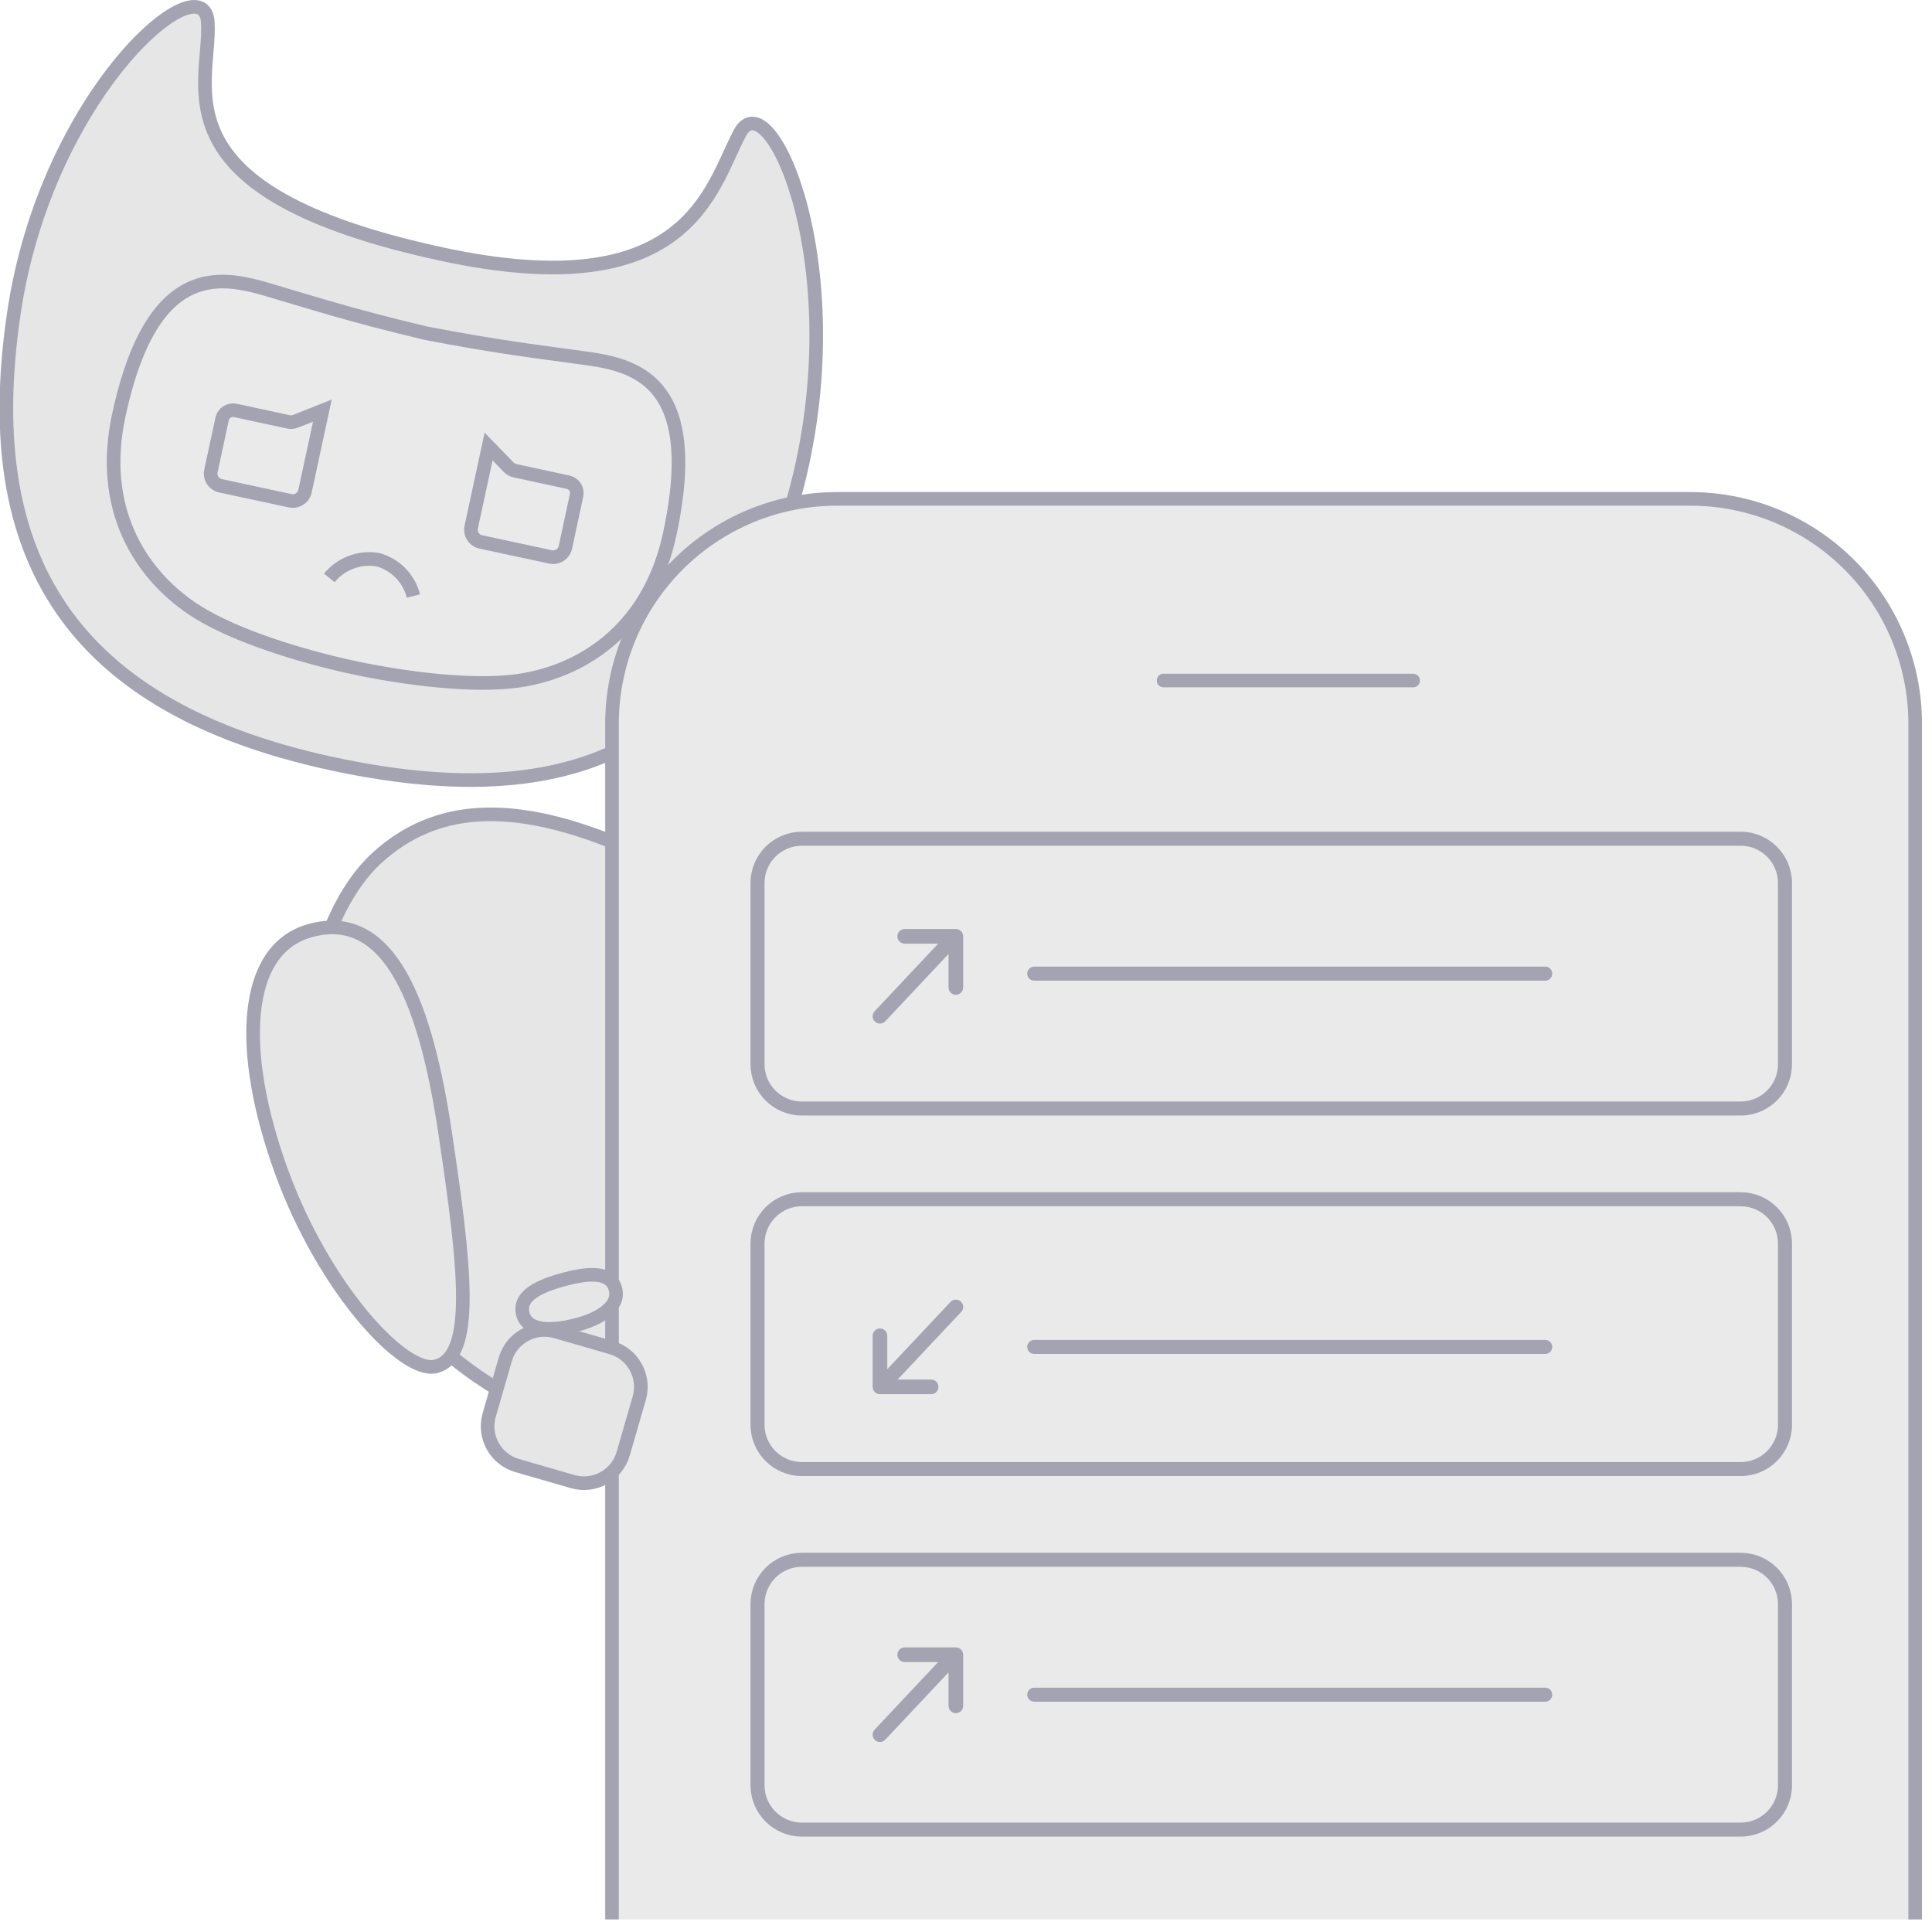 <svg width="142" height="142" viewBox="0 0 142 142" fill="none" xmlns="http://www.w3.org/2000/svg">
<g clip-path="url(#clip0_7_93)">
<path d="M45.281 104.908C40.317 104.942 33.226 101.077 28.694 95.028C19.215 82.38 22.373 67.916 27.717 63.045C32.032 59.113 37.617 58.914 45.056 61.896C45.056 70.196 45.281 104.908 45.281 104.908Z" fill="#E6E6E6"/>
<path d="M45.281 104.908C40.317 104.942 33.226 101.077 28.694 95.028C19.215 82.38 22.373 67.916 27.717 63.045C32.032 59.113 37.617 58.914 45.056 61.896C45.056 70.2 45.281 104.908 45.281 104.908Z" stroke="#A3A3B2" stroke-miterlimit="10" stroke-linecap="round"/>
<path d="M24.402 56.131C44.877 60.545 54.033 52.58 58.446 36.252C62.902 19.761 56.53 5.693 54.369 9.795C52.208 13.897 50.595 22.583 32.475 18.677C11.098 14.067 15.546 6.277 15.275 1.652C15.004 -2.973 3.419 6.787 1.019 23.024C-1.455 39.755 4.085 51.751 24.402 56.131Z" fill="#E6E6E6"/>
<path d="M24.402 56.131C44.877 60.545 54.033 52.58 58.446 36.252C62.902 19.761 56.53 5.693 54.369 9.795C52.208 13.897 50.595 22.583 32.475 18.677C11.098 14.067 15.546 6.277 15.275 1.652C15.004 -2.973 3.419 6.787 1.019 23.024C-1.455 39.755 4.085 51.751 24.402 56.131Z" stroke="#A3A3B2" stroke-miterlimit="10"/>
<path d="M31.31 24.491C25.857 23.202 22.673 22.166 20.62 21.57C17.144 20.561 11.393 18.17 8.731 30.524C7.258 37.358 10.268 42.113 14.099 44.715C16.614 46.424 21.013 47.924 25.299 48.915L26.547 49.184C30.864 50.049 35.489 50.495 38.486 49.975C43.048 49.182 47.75 46.09 49.224 39.256C51.886 26.906 45.664 26.712 42.081 26.2C39.965 25.9 36.637 25.528 31.138 24.456L31.31 24.491Z" fill="#EAEAEA" stroke="#A3A3B2" stroke-miterlimit="10"/>
<path d="M24.204 42.474C24.626 41.959 25.176 41.564 25.799 41.329C26.421 41.093 27.095 41.025 27.752 41.132C28.39 41.302 28.97 41.64 29.434 42.111C29.897 42.581 30.226 43.167 30.386 43.807" stroke="#A3A3B2" stroke-miterlimit="10"/>
<path d="M16.209 35.705L21.325 36.805C21.564 36.856 21.813 36.81 22.018 36.678C22.224 36.545 22.368 36.337 22.419 36.098L23.694 30.179L21.728 30.961C21.558 31.029 21.371 31.045 21.191 31.006L17.297 30.167C17.085 30.121 16.864 30.162 16.681 30.279C16.499 30.397 16.371 30.582 16.325 30.794L15.503 34.608C15.477 34.726 15.475 34.849 15.496 34.968C15.518 35.087 15.563 35.201 15.629 35.303C15.694 35.405 15.779 35.493 15.879 35.562C15.978 35.631 16.091 35.679 16.209 35.705Z" stroke="#A3A3B2" stroke-miterlimit="10"/>
<path d="M40.456 40.931L35.34 39.831C35.222 39.806 35.11 39.757 35.011 39.688C34.911 39.62 34.826 39.532 34.761 39.431C34.695 39.329 34.65 39.216 34.629 39.097C34.607 38.978 34.609 38.856 34.634 38.738L35.911 32.819L37.384 34.338C37.512 34.47 37.676 34.561 37.855 34.6L41.749 35.44C41.854 35.463 41.954 35.506 42.042 35.567C42.13 35.628 42.206 35.706 42.264 35.796C42.322 35.886 42.362 35.987 42.382 36.093C42.401 36.199 42.399 36.307 42.376 36.412L41.556 40.226C41.531 40.345 41.482 40.457 41.413 40.557C41.343 40.657 41.255 40.742 41.153 40.807C41.05 40.873 40.936 40.917 40.817 40.939C40.697 40.96 40.575 40.957 40.456 40.931Z" stroke="#A3A3B2" stroke-miterlimit="10"/>
<path d="M44.982 141.076V53.195C44.982 48.812 46.724 44.608 49.823 41.508C52.923 38.409 57.127 36.667 61.51 36.667H124.235C128.619 36.667 132.823 38.408 135.923 41.508C139.022 44.608 140.764 48.812 140.764 53.195V141.076" fill="#EAEAEA"/>
<path d="M44.982 141.076V53.195C44.982 48.812 46.724 44.608 49.823 41.508C52.923 38.409 57.127 36.667 61.51 36.667H124.235C128.619 36.667 132.823 38.408 135.923 41.508C139.022 44.608 140.764 48.812 140.764 53.195V141.076" stroke="#A3A3B2" stroke-miterlimit="10"/>
<path d="M127.936 61.645H58.935C57.136 61.645 55.677 63.104 55.677 64.903V78.217C55.677 80.016 57.136 81.475 58.935 81.475H127.936C129.735 81.475 131.194 80.016 131.194 78.217V64.903C131.194 63.104 129.735 61.645 127.936 61.645Z" stroke="#A3A3B2" stroke-width="1.03" stroke-miterlimit="10"/>
<path d="M127.936 88.144H58.935C57.136 88.144 55.677 89.603 55.677 91.402V104.716C55.677 106.515 57.136 107.974 58.935 107.974H127.936C129.735 107.974 131.194 106.515 131.194 104.716V91.402C131.194 89.603 129.735 88.144 127.936 88.144Z" stroke="#A3A3B2" stroke-width="1.03" stroke-miterlimit="10"/>
<path d="M127.936 114.643H58.935C57.136 114.643 55.677 116.102 55.677 117.901V131.215C55.677 133.014 57.136 134.473 58.935 134.473H127.936C129.735 134.473 131.194 133.014 131.194 131.215V117.901C131.194 116.102 129.735 114.643 127.936 114.643Z" stroke="#A3A3B2" stroke-width="1.03" stroke-miterlimit="10"/>
<path d="M76.015 71.56H113.572" stroke="#A3A3B2" stroke-width="1.03" stroke-miterlimit="10" stroke-linecap="round"/>
<path d="M76.015 124.558H113.572" stroke="#A3A3B2" stroke-width="1.03" stroke-miterlimit="10" stroke-linecap="round"/>
<path d="M85.521 50.018H103.866" stroke="#A3A3B2" stroke-miterlimit="10" stroke-linecap="round"/>
<path d="M76.015 98.998H113.572" stroke="#A3A3B2" stroke-width="1.03" stroke-miterlimit="10" stroke-linecap="round"/>
<path d="M69.717 72.58C69.717 72.722 69.774 72.859 69.874 72.96C69.975 73.061 70.112 73.117 70.254 73.117C70.397 73.117 70.533 73.061 70.634 72.96C70.734 72.859 70.791 72.722 70.791 72.58V68.819C70.791 68.784 70.788 68.749 70.782 68.714C70.778 68.698 70.774 68.683 70.768 68.668L70.751 68.614C70.743 68.596 70.734 68.579 70.723 68.563C70.717 68.548 70.71 68.534 70.701 68.521C70.662 68.462 70.611 68.412 70.552 68.372C70.539 68.364 70.526 68.356 70.512 68.35C70.495 68.339 70.478 68.33 70.459 68.322C70.442 68.315 70.424 68.309 70.405 68.305C70.39 68.305 70.374 68.294 70.359 68.291C70.324 68.285 70.289 68.282 70.254 68.282H66.493C66.351 68.282 66.214 68.339 66.113 68.439C66.013 68.54 65.956 68.677 65.956 68.819C65.956 68.962 66.013 69.098 66.113 69.199C66.214 69.299 66.351 69.356 66.493 69.356H68.957L64.295 74.315C64.194 74.416 64.138 74.552 64.138 74.695C64.138 74.838 64.194 74.974 64.295 75.075C64.396 75.176 64.533 75.232 64.675 75.232C64.818 75.232 64.954 75.176 65.055 75.075L69.717 70.116V72.58Z" fill="#A3A3B2"/>
<path d="M69.717 125.38C69.717 125.522 69.774 125.659 69.874 125.76C69.975 125.86 70.112 125.917 70.254 125.917C70.397 125.917 70.533 125.86 70.634 125.76C70.734 125.659 70.791 125.522 70.791 125.38V121.62C70.791 121.585 70.788 121.55 70.782 121.515C70.778 121.499 70.774 121.484 70.768 121.469L70.751 121.415C70.743 121.397 70.734 121.38 70.723 121.364C70.717 121.349 70.71 121.335 70.701 121.322C70.662 121.263 70.611 121.212 70.552 121.173C70.539 121.165 70.526 121.157 70.512 121.151C70.495 121.14 70.478 121.131 70.459 121.123C70.442 121.116 70.424 121.11 70.405 121.106C70.39 121.106 70.374 121.095 70.359 121.092C70.324 121.086 70.289 121.083 70.254 121.083H66.493C66.351 121.083 66.214 121.14 66.113 121.24C66.013 121.341 65.956 121.478 65.956 121.62C65.956 121.762 66.013 121.899 66.113 122C66.214 122.1 66.351 122.157 66.493 122.157H68.957L64.295 127.116C64.245 127.166 64.206 127.225 64.179 127.29C64.152 127.356 64.138 127.425 64.138 127.496C64.138 127.567 64.152 127.636 64.179 127.702C64.206 127.767 64.245 127.826 64.295 127.876C64.345 127.926 64.404 127.965 64.469 127.993C64.535 128.02 64.605 128.033 64.675 128.033C64.746 128.033 64.816 128.02 64.881 127.993C64.946 127.965 65.005 127.926 65.055 127.876L69.717 122.917V125.38Z" fill="#A3A3B2"/>
<path d="M65.213 98.175C65.213 98.033 65.157 97.896 65.056 97.795C64.955 97.695 64.819 97.638 64.676 97.638C64.534 97.638 64.397 97.695 64.296 97.795C64.196 97.896 64.139 98.033 64.139 98.175V101.933C64.139 101.968 64.142 102.003 64.148 102.038C64.152 102.054 64.157 102.069 64.162 102.084L64.179 102.138C64.187 102.156 64.196 102.173 64.207 102.189C64.213 102.204 64.221 102.218 64.229 102.231C64.269 102.29 64.319 102.341 64.378 102.38C64.391 102.388 64.404 102.396 64.418 102.402C64.435 102.413 64.453 102.422 64.471 102.43C64.489 102.437 64.507 102.443 64.525 102.447C64.54 102.447 64.556 102.458 64.571 102.461C64.606 102.467 64.641 102.47 64.676 102.47H68.437C68.58 102.47 68.716 102.413 68.817 102.313C68.918 102.212 68.974 102.075 68.974 101.933C68.974 101.791 68.918 101.654 68.817 101.553C68.716 101.453 68.58 101.396 68.437 101.396H65.973L70.635 96.437C70.685 96.387 70.725 96.328 70.752 96.263C70.779 96.198 70.793 96.128 70.793 96.057C70.793 95.987 70.779 95.917 70.752 95.851C70.725 95.786 70.685 95.727 70.635 95.677C70.585 95.627 70.526 95.588 70.461 95.561C70.396 95.534 70.326 95.52 70.255 95.52C70.185 95.52 70.115 95.534 70.049 95.561C69.984 95.588 69.925 95.627 69.875 95.677L65.213 100.636V98.175Z" fill="#A3A3B2"/>
<path d="M32.693 83.111C34.224 93.264 34.916 99.701 32.029 100.429C29.673 101.024 23.795 94.691 20.666 86.051C17.484 77.258 17.839 69.829 22.727 68.419C28.727 66.686 31.321 74.026 32.693 83.111Z" fill="#E6E6E6"/>
<path d="M32.693 83.111C34.224 93.264 34.916 99.701 32.029 100.429C29.673 101.024 23.795 94.691 20.666 86.051C17.484 77.258 17.839 69.829 22.727 68.419C28.727 66.686 31.321 74.026 32.693 83.111Z" stroke="#A3A3B2" stroke-miterlimit="10"/>
<path d="M41.67 108.779L38.416 107.836C37.543 107.583 36.806 106.993 36.367 106.197C35.928 105.401 35.824 104.463 36.076 103.589L37.019 100.335C37.273 99.462 37.862 98.724 38.659 98.285C39.456 97.847 40.394 97.742 41.268 97.995L44.524 98.938C44.957 99.063 45.361 99.272 45.712 99.553C46.064 99.834 46.357 100.182 46.574 100.577C46.792 100.971 46.929 101.404 46.979 101.852C47.029 102.3 46.99 102.753 46.864 103.185L45.923 106.439C45.669 107.312 45.08 108.05 44.283 108.488C43.486 108.927 42.548 109.032 41.674 108.779" fill="#E6E6E6"/>
<path d="M37.137 99.918L35.957 103.998C35.496 105.59 36.414 107.254 38.006 107.715L42.087 108.895C43.679 109.356 45.343 108.439 45.803 106.846L46.984 102.766C47.444 101.174 46.527 99.51 44.935 99.049L40.854 97.869C39.262 97.408 37.598 98.325 37.137 99.918Z" stroke="#A3A3B2" stroke-width="1" stroke-miterlimit="10"/>
<path d="M41.177 94.113C43.053 93.573 44.777 93.39 45.197 94.621C45.654 95.955 44.171 96.93 42.278 97.403C40.385 97.876 38.738 97.803 38.427 96.576C38.127 95.401 39.253 94.667 41.177 94.113Z" fill="#E6E6E6"/>
<path d="M41.177 94.113C43.053 93.573 44.777 93.39 45.197 94.621C45.654 95.955 44.171 96.93 42.278 97.403C40.385 97.876 38.738 97.803 38.427 96.576C38.13 95.401 39.253 94.667 41.177 94.113Z" stroke="#A3A3B2" stroke-miterlimit="10"/>
</g>
<defs>
<clipPath id="clip0_7_93">
<rect width="141.264" height="141.077" fill="white"/>
</clipPath>
</defs>
</svg>
